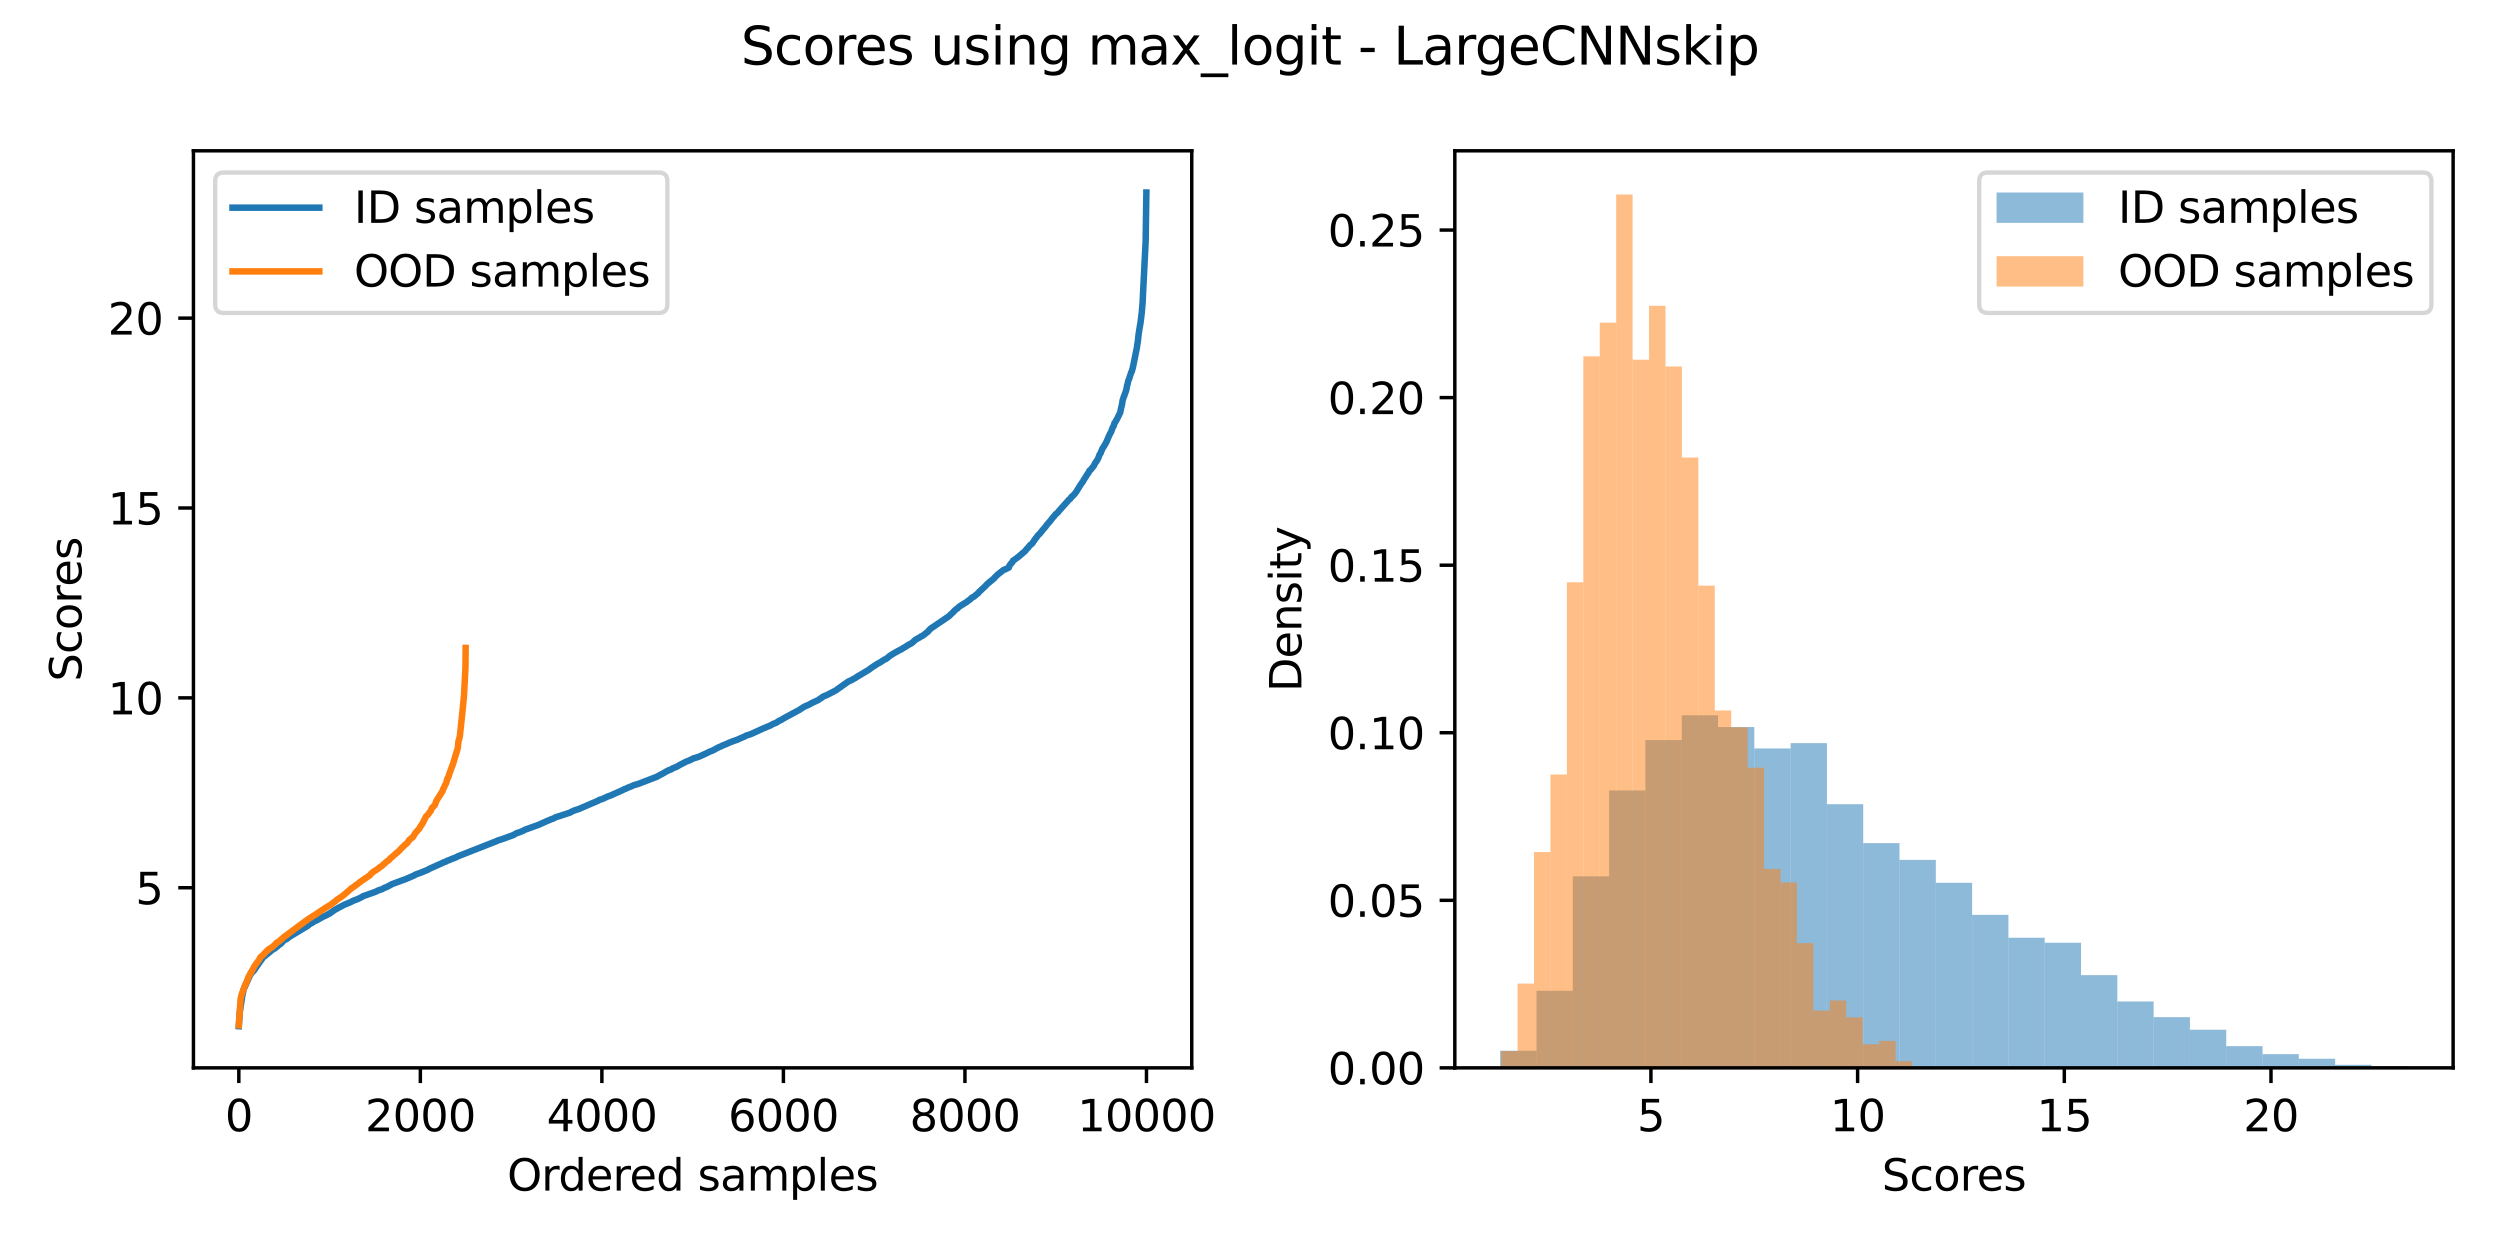 <?xml version="1.0" encoding="utf-8" standalone="no"?>
<!DOCTYPE svg PUBLIC "-//W3C//DTD SVG 1.1//EN"
  "http://www.w3.org/Graphics/SVG/1.1/DTD/svg11.dtd">
<svg xmlns:xlink="http://www.w3.org/1999/xlink" width="576pt" height="288pt" viewBox="0 0 576 288" xmlns="http://www.w3.org/2000/svg" version="1.1">
 <defs>
  <style type="text/css">*{stroke-linejoin: round; stroke-linecap: butt}</style>
 </defs>
 <g id="figure_1">
  <g id="patch_1">
   <path d="M 0 288 
L 576 288 
L 576 0 
L 0 0 
z
" style="fill: #ffffff"/>
  </g>
  <g id="axes_1">
   <g id="patch_2">
    <path d="M 44.57 246.04 
L 274.58 246.04 
L 274.58 34.751 
L 44.57 34.751 
z
" style="fill: #ffffff"/>
   </g>
   <g id="matplotlib.axis_1">
    <g id="xtick_1">
     <g id="line2d_1">
      <defs>
       <path id="m7a928e38dd" d="M 0 0 
L 0 3.5 
" style="stroke: #000000; stroke-width: 0.8"/>
      </defs>
      <g>
       <use xlink:href="#m7a928e38dd" x="55.025" y="246.04" style="stroke: #000000; stroke-width: 0.8"/>
      </g>
     </g>
     <g id="text_1">
      <!-- 0 -->
      <g transform="translate(51.844 260.638) scale(0.1 -0.1)">
       <defs>
        <path id="DejaVuSans-30" d="M 2034 4250 
Q 1547 4250 1301 3770 
Q 1056 3291 1056 2328 
Q 1056 1369 1301 889 
Q 1547 409 2034 409 
Q 2525 409 2770 889 
Q 3016 1369 3016 2328 
Q 3016 3291 2770 3770 
Q 2525 4250 2034 4250 
z
M 2034 4750 
Q 2819 4750 3233 4129 
Q 3647 3509 3647 2328 
Q 3647 1150 3233 529 
Q 2819 -91 2034 -91 
Q 1250 -91 836 529 
Q 422 1150 422 2328 
Q 422 3509 836 4129 
Q 1250 4750 2034 4750 
z
" transform="scale(0.016)"/>
       </defs>
       <use xlink:href="#DejaVuSans-30"/>
      </g>
     </g>
    </g>
    <g id="xtick_2">
     <g id="line2d_2">
      <g>
       <use xlink:href="#m7a928e38dd" x="96.849" y="246.04" style="stroke: #000000; stroke-width: 0.8"/>
      </g>
     </g>
     <g id="text_2">
      <!-- 2000 -->
      <g transform="translate(84.124 260.638) scale(0.1 -0.1)">
       <defs>
        <path id="DejaVuSans-32" d="M 1228 531 
L 3431 531 
L 3431 0 
L 469 0 
L 469 531 
Q 828 903 1448 1529 
Q 2069 2156 2228 2338 
Q 2531 2678 2651 2914 
Q 2772 3150 2772 3378 
Q 2772 3750 2511 3984 
Q 2250 4219 1831 4219 
Q 1534 4219 1204 4116 
Q 875 4013 500 3803 
L 500 4441 
Q 881 4594 1212 4672 
Q 1544 4750 1819 4750 
Q 2544 4750 2975 4387 
Q 3406 4025 3406 3419 
Q 3406 3131 3298 2873 
Q 3191 2616 2906 2266 
Q 2828 2175 2409 1742 
Q 1991 1309 1228 531 
z
" transform="scale(0.016)"/>
       </defs>
       <use xlink:href="#DejaVuSans-32"/>
       <use xlink:href="#DejaVuSans-30" transform="translate(63.623 0)"/>
       <use xlink:href="#DejaVuSans-30" transform="translate(127.246 0)"/>
       <use xlink:href="#DejaVuSans-30" transform="translate(190.869 0)"/>
      </g>
     </g>
    </g>
    <g id="xtick_3">
     <g id="line2d_3">
      <g>
       <use xlink:href="#m7a928e38dd" x="138.673" y="246.04" style="stroke: #000000; stroke-width: 0.8"/>
      </g>
     </g>
     <g id="text_3">
      <!-- 4000 -->
      <g transform="translate(125.948 260.638) scale(0.1 -0.1)">
       <defs>
        <path id="DejaVuSans-34" d="M 2419 4116 
L 825 1625 
L 2419 1625 
L 2419 4116 
z
M 2253 4666 
L 3047 4666 
L 3047 1625 
L 3713 1625 
L 3713 1100 
L 3047 1100 
L 3047 0 
L 2419 0 
L 2419 1100 
L 313 1100 
L 313 1709 
L 2253 4666 
z
" transform="scale(0.016)"/>
       </defs>
       <use xlink:href="#DejaVuSans-34"/>
       <use xlink:href="#DejaVuSans-30" transform="translate(63.623 0)"/>
       <use xlink:href="#DejaVuSans-30" transform="translate(127.246 0)"/>
       <use xlink:href="#DejaVuSans-30" transform="translate(190.869 0)"/>
      </g>
     </g>
    </g>
    <g id="xtick_4">
     <g id="line2d_4">
      <g>
       <use xlink:href="#m7a928e38dd" x="180.497" y="246.04" style="stroke: #000000; stroke-width: 0.8"/>
      </g>
     </g>
     <g id="text_4">
      <!-- 6000 -->
      <g transform="translate(167.772 260.638) scale(0.1 -0.1)">
       <defs>
        <path id="DejaVuSans-36" d="M 2113 2584 
Q 1688 2584 1439 2293 
Q 1191 2003 1191 1497 
Q 1191 994 1439 701 
Q 1688 409 2113 409 
Q 2538 409 2786 701 
Q 3034 994 3034 1497 
Q 3034 2003 2786 2293 
Q 2538 2584 2113 2584 
z
M 3366 4563 
L 3366 3988 
Q 3128 4100 2886 4159 
Q 2644 4219 2406 4219 
Q 1781 4219 1451 3797 
Q 1122 3375 1075 2522 
Q 1259 2794 1537 2939 
Q 1816 3084 2150 3084 
Q 2853 3084 3261 2657 
Q 3669 2231 3669 1497 
Q 3669 778 3244 343 
Q 2819 -91 2113 -91 
Q 1303 -91 875 529 
Q 447 1150 447 2328 
Q 447 3434 972 4092 
Q 1497 4750 2381 4750 
Q 2619 4750 2861 4703 
Q 3103 4656 3366 4563 
z
" transform="scale(0.016)"/>
       </defs>
       <use xlink:href="#DejaVuSans-36"/>
       <use xlink:href="#DejaVuSans-30" transform="translate(63.623 0)"/>
       <use xlink:href="#DejaVuSans-30" transform="translate(127.246 0)"/>
       <use xlink:href="#DejaVuSans-30" transform="translate(190.869 0)"/>
      </g>
     </g>
    </g>
    <g id="xtick_5">
     <g id="line2d_5">
      <g>
       <use xlink:href="#m7a928e38dd" x="222.322" y="246.04" style="stroke: #000000; stroke-width: 0.8"/>
      </g>
     </g>
     <g id="text_5">
      <!-- 8000 -->
      <g transform="translate(209.597 260.638) scale(0.1 -0.1)">
       <defs>
        <path id="DejaVuSans-38" d="M 2034 2216 
Q 1584 2216 1326 1975 
Q 1069 1734 1069 1313 
Q 1069 891 1326 650 
Q 1584 409 2034 409 
Q 2484 409 2743 651 
Q 3003 894 3003 1313 
Q 3003 1734 2745 1975 
Q 2488 2216 2034 2216 
z
M 1403 2484 
Q 997 2584 770 2862 
Q 544 3141 544 3541 
Q 544 4100 942 4425 
Q 1341 4750 2034 4750 
Q 2731 4750 3128 4425 
Q 3525 4100 3525 3541 
Q 3525 3141 3298 2862 
Q 3072 2584 2669 2484 
Q 3125 2378 3379 2068 
Q 3634 1759 3634 1313 
Q 3634 634 3220 271 
Q 2806 -91 2034 -91 
Q 1263 -91 848 271 
Q 434 634 434 1313 
Q 434 1759 690 2068 
Q 947 2378 1403 2484 
z
M 1172 3481 
Q 1172 3119 1398 2916 
Q 1625 2713 2034 2713 
Q 2441 2713 2670 2916 
Q 2900 3119 2900 3481 
Q 2900 3844 2670 4047 
Q 2441 4250 2034 4250 
Q 1625 4250 1398 4047 
Q 1172 3844 1172 3481 
z
" transform="scale(0.016)"/>
       </defs>
       <use xlink:href="#DejaVuSans-38"/>
       <use xlink:href="#DejaVuSans-30" transform="translate(63.623 0)"/>
       <use xlink:href="#DejaVuSans-30" transform="translate(127.246 0)"/>
       <use xlink:href="#DejaVuSans-30" transform="translate(190.869 0)"/>
      </g>
     </g>
    </g>
    <g id="xtick_6">
     <g id="line2d_6">
      <g>
       <use xlink:href="#m7a928e38dd" x="264.146" y="246.04" style="stroke: #000000; stroke-width: 0.8"/>
      </g>
     </g>
     <g id="text_6">
      <!-- 10000 -->
      <g transform="translate(248.24 260.638) scale(0.1 -0.1)">
       <defs>
        <path id="DejaVuSans-31" d="M 794 531 
L 1825 531 
L 1825 4091 
L 703 3866 
L 703 4441 
L 1819 4666 
L 2450 4666 
L 2450 531 
L 3481 531 
L 3481 0 
L 794 0 
L 794 531 
z
" transform="scale(0.016)"/>
       </defs>
       <use xlink:href="#DejaVuSans-31"/>
       <use xlink:href="#DejaVuSans-30" transform="translate(63.623 0)"/>
       <use xlink:href="#DejaVuSans-30" transform="translate(127.246 0)"/>
       <use xlink:href="#DejaVuSans-30" transform="translate(190.869 0)"/>
       <use xlink:href="#DejaVuSans-30" transform="translate(254.492 0)"/>
      </g>
     </g>
    </g>
    <g id="text_7">
     <!-- Ordered samples -->
     <g transform="translate(116.854 274.317) scale(0.1 -0.1)">
      <defs>
       <path id="DejaVuSans-4f" d="M 2522 4238 
Q 1834 4238 1429 3725 
Q 1025 3213 1025 2328 
Q 1025 1447 1429 934 
Q 1834 422 2522 422 
Q 3209 422 3611 934 
Q 4013 1447 4013 2328 
Q 4013 3213 3611 3725 
Q 3209 4238 2522 4238 
z
M 2522 4750 
Q 3503 4750 4090 4092 
Q 4678 3434 4678 2328 
Q 4678 1225 4090 567 
Q 3503 -91 2522 -91 
Q 1538 -91 948 565 
Q 359 1222 359 2328 
Q 359 3434 948 4092 
Q 1538 4750 2522 4750 
z
" transform="scale(0.016)"/>
       <path id="DejaVuSans-72" d="M 2631 2963 
Q 2534 3019 2420 3045 
Q 2306 3072 2169 3072 
Q 1681 3072 1420 2755 
Q 1159 2438 1159 1844 
L 1159 0 
L 581 0 
L 581 3500 
L 1159 3500 
L 1159 2956 
Q 1341 3275 1631 3429 
Q 1922 3584 2338 3584 
Q 2397 3584 2469 3576 
Q 2541 3569 2628 3553 
L 2631 2963 
z
" transform="scale(0.016)"/>
       <path id="DejaVuSans-64" d="M 2906 2969 
L 2906 4863 
L 3481 4863 
L 3481 0 
L 2906 0 
L 2906 525 
Q 2725 213 2448 61 
Q 2172 -91 1784 -91 
Q 1150 -91 751 415 
Q 353 922 353 1747 
Q 353 2572 751 3078 
Q 1150 3584 1784 3584 
Q 2172 3584 2448 3432 
Q 2725 3281 2906 2969 
z
M 947 1747 
Q 947 1113 1208 752 
Q 1469 391 1925 391 
Q 2381 391 2643 752 
Q 2906 1113 2906 1747 
Q 2906 2381 2643 2742 
Q 2381 3103 1925 3103 
Q 1469 3103 1208 2742 
Q 947 2381 947 1747 
z
" transform="scale(0.016)"/>
       <path id="DejaVuSans-65" d="M 3597 1894 
L 3597 1613 
L 953 1613 
Q 991 1019 1311 708 
Q 1631 397 2203 397 
Q 2534 397 2845 478 
Q 3156 559 3463 722 
L 3463 178 
Q 3153 47 2828 -22 
Q 2503 -91 2169 -91 
Q 1331 -91 842 396 
Q 353 884 353 1716 
Q 353 2575 817 3079 
Q 1281 3584 2069 3584 
Q 2775 3584 3186 3129 
Q 3597 2675 3597 1894 
z
M 3022 2063 
Q 3016 2534 2758 2815 
Q 2500 3097 2075 3097 
Q 1594 3097 1305 2825 
Q 1016 2553 972 2059 
L 3022 2063 
z
" transform="scale(0.016)"/>
       <path id="DejaVuSans-20" transform="scale(0.016)"/>
       <path id="DejaVuSans-73" d="M 2834 3397 
L 2834 2853 
Q 2591 2978 2328 3040 
Q 2066 3103 1784 3103 
Q 1356 3103 1142 2972 
Q 928 2841 928 2578 
Q 928 2378 1081 2264 
Q 1234 2150 1697 2047 
L 1894 2003 
Q 2506 1872 2764 1633 
Q 3022 1394 3022 966 
Q 3022 478 2636 193 
Q 2250 -91 1575 -91 
Q 1294 -91 989 -36 
Q 684 19 347 128 
L 347 722 
Q 666 556 975 473 
Q 1284 391 1588 391 
Q 1994 391 2212 530 
Q 2431 669 2431 922 
Q 2431 1156 2273 1281 
Q 2116 1406 1581 1522 
L 1381 1569 
Q 847 1681 609 1914 
Q 372 2147 372 2553 
Q 372 3047 722 3315 
Q 1072 3584 1716 3584 
Q 2034 3584 2315 3537 
Q 2597 3491 2834 3397 
z
" transform="scale(0.016)"/>
       <path id="DejaVuSans-61" d="M 2194 1759 
Q 1497 1759 1228 1600 
Q 959 1441 959 1056 
Q 959 750 1161 570 
Q 1363 391 1709 391 
Q 2188 391 2477 730 
Q 2766 1069 2766 1631 
L 2766 1759 
L 2194 1759 
z
M 3341 1997 
L 3341 0 
L 2766 0 
L 2766 531 
Q 2569 213 2275 61 
Q 1981 -91 1556 -91 
Q 1019 -91 701 211 
Q 384 513 384 1019 
Q 384 1609 779 1909 
Q 1175 2209 1959 2209 
L 2766 2209 
L 2766 2266 
Q 2766 2663 2505 2880 
Q 2244 3097 1772 3097 
Q 1472 3097 1187 3025 
Q 903 2953 641 2809 
L 641 3341 
Q 956 3463 1253 3523 
Q 1550 3584 1831 3584 
Q 2591 3584 2966 3190 
Q 3341 2797 3341 1997 
z
" transform="scale(0.016)"/>
       <path id="DejaVuSans-6d" d="M 3328 2828 
Q 3544 3216 3844 3400 
Q 4144 3584 4550 3584 
Q 5097 3584 5394 3201 
Q 5691 2819 5691 2113 
L 5691 0 
L 5113 0 
L 5113 2094 
Q 5113 2597 4934 2840 
Q 4756 3084 4391 3084 
Q 3944 3084 3684 2787 
Q 3425 2491 3425 1978 
L 3425 0 
L 2847 0 
L 2847 2094 
Q 2847 2600 2669 2842 
Q 2491 3084 2119 3084 
Q 1678 3084 1418 2786 
Q 1159 2488 1159 1978 
L 1159 0 
L 581 0 
L 581 3500 
L 1159 3500 
L 1159 2956 
Q 1356 3278 1631 3431 
Q 1906 3584 2284 3584 
Q 2666 3584 2933 3390 
Q 3200 3197 3328 2828 
z
" transform="scale(0.016)"/>
       <path id="DejaVuSans-70" d="M 1159 525 
L 1159 -1331 
L 581 -1331 
L 581 3500 
L 1159 3500 
L 1159 2969 
Q 1341 3281 1617 3432 
Q 1894 3584 2278 3584 
Q 2916 3584 3314 3078 
Q 3713 2572 3713 1747 
Q 3713 922 3314 415 
Q 2916 -91 2278 -91 
Q 1894 -91 1617 61 
Q 1341 213 1159 525 
z
M 3116 1747 
Q 3116 2381 2855 2742 
Q 2594 3103 2138 3103 
Q 1681 3103 1420 2742 
Q 1159 2381 1159 1747 
Q 1159 1113 1420 752 
Q 1681 391 2138 391 
Q 2594 391 2855 752 
Q 3116 1113 3116 1747 
z
" transform="scale(0.016)"/>
       <path id="DejaVuSans-6c" d="M 603 4863 
L 1178 4863 
L 1178 0 
L 603 0 
L 603 4863 
z
" transform="scale(0.016)"/>
      </defs>
      <use xlink:href="#DejaVuSans-4f"/>
      <use xlink:href="#DejaVuSans-72" transform="translate(78.711 0)"/>
      <use xlink:href="#DejaVuSans-64" transform="translate(118.074 0)"/>
      <use xlink:href="#DejaVuSans-65" transform="translate(181.551 0)"/>
      <use xlink:href="#DejaVuSans-72" transform="translate(243.074 0)"/>
      <use xlink:href="#DejaVuSans-65" transform="translate(281.938 0)"/>
      <use xlink:href="#DejaVuSans-64" transform="translate(343.461 0)"/>
      <use xlink:href="#DejaVuSans-20" transform="translate(406.938 0)"/>
      <use xlink:href="#DejaVuSans-73" transform="translate(438.725 0)"/>
      <use xlink:href="#DejaVuSans-61" transform="translate(490.824 0)"/>
      <use xlink:href="#DejaVuSans-6d" transform="translate(552.104 0)"/>
      <use xlink:href="#DejaVuSans-70" transform="translate(649.516 0)"/>
      <use xlink:href="#DejaVuSans-6c" transform="translate(712.992 0)"/>
      <use xlink:href="#DejaVuSans-65" transform="translate(740.775 0)"/>
      <use xlink:href="#DejaVuSans-73" transform="translate(802.299 0)"/>
     </g>
    </g>
   </g>
   <g id="matplotlib.axis_2">
    <g id="ytick_1">
     <g id="line2d_7">
      <defs>
       <path id="m04bff77426" d="M 0 0 
L -3.5 0 
" style="stroke: #000000; stroke-width: 0.8"/>
      </defs>
      <g>
       <use xlink:href="#m04bff77426" x="44.57" y="204.536" style="stroke: #000000; stroke-width: 0.8"/>
      </g>
     </g>
     <g id="text_8">
      <!-- 5 -->
      <g transform="translate(31.207 208.335) scale(0.1 -0.1)">
       <defs>
        <path id="DejaVuSans-35" d="M 691 4666 
L 3169 4666 
L 3169 4134 
L 1269 4134 
L 1269 2991 
Q 1406 3038 1543 3061 
Q 1681 3084 1819 3084 
Q 2600 3084 3056 2656 
Q 3513 2228 3513 1497 
Q 3513 744 3044 326 
Q 2575 -91 1722 -91 
Q 1428 -91 1123 -41 
Q 819 9 494 109 
L 494 744 
Q 775 591 1075 516 
Q 1375 441 1709 441 
Q 2250 441 2565 725 
Q 2881 1009 2881 1497 
Q 2881 1984 2565 2268 
Q 2250 2553 1709 2553 
Q 1456 2553 1204 2497 
Q 953 2441 691 2322 
L 691 4666 
z
" transform="scale(0.016)"/>
       </defs>
       <use xlink:href="#DejaVuSans-35"/>
      </g>
     </g>
    </g>
    <g id="ytick_2">
     <g id="line2d_8">
      <g>
       <use xlink:href="#m04bff77426" x="44.57" y="160.79" style="stroke: #000000; stroke-width: 0.8"/>
      </g>
     </g>
     <g id="text_9">
      <!-- 10 -->
      <g transform="translate(24.845 164.59) scale(0.1 -0.1)">
       <use xlink:href="#DejaVuSans-31"/>
       <use xlink:href="#DejaVuSans-30" transform="translate(63.623 0)"/>
      </g>
     </g>
    </g>
    <g id="ytick_3">
     <g id="line2d_9">
      <g>
       <use xlink:href="#m04bff77426" x="44.57" y="117.045" style="stroke: #000000; stroke-width: 0.8"/>
      </g>
     </g>
     <g id="text_10">
      <!-- 15 -->
      <g transform="translate(24.845 120.844) scale(0.1 -0.1)">
       <use xlink:href="#DejaVuSans-31"/>
       <use xlink:href="#DejaVuSans-35" transform="translate(63.623 0)"/>
      </g>
     </g>
    </g>
    <g id="ytick_4">
     <g id="line2d_10">
      <g>
       <use xlink:href="#m04bff77426" x="44.57" y="73.3" style="stroke: #000000; stroke-width: 0.8"/>
      </g>
     </g>
     <g id="text_11">
      <!-- 20 -->
      <g transform="translate(24.845 77.099) scale(0.1 -0.1)">
       <use xlink:href="#DejaVuSans-32"/>
       <use xlink:href="#DejaVuSans-30" transform="translate(63.623 0)"/>
      </g>
     </g>
    </g>
    <g id="text_12">
     <!-- Scores -->
     <g transform="translate(18.765 157.003) rotate(-90) scale(0.1 -0.1)">
      <defs>
       <path id="DejaVuSans-53" d="M 3425 4513 
L 3425 3897 
Q 3066 4069 2747 4153 
Q 2428 4238 2131 4238 
Q 1616 4238 1336 4038 
Q 1056 3838 1056 3469 
Q 1056 3159 1242 3001 
Q 1428 2844 1947 2747 
L 2328 2669 
Q 3034 2534 3370 2195 
Q 3706 1856 3706 1288 
Q 3706 609 3251 259 
Q 2797 -91 1919 -91 
Q 1588 -91 1214 -16 
Q 841 59 441 206 
L 441 856 
Q 825 641 1194 531 
Q 1563 422 1919 422 
Q 2459 422 2753 634 
Q 3047 847 3047 1241 
Q 3047 1584 2836 1778 
Q 2625 1972 2144 2069 
L 1759 2144 
Q 1053 2284 737 2584 
Q 422 2884 422 3419 
Q 422 4038 858 4394 
Q 1294 4750 2059 4750 
Q 2388 4750 2728 4690 
Q 3069 4631 3425 4513 
z
" transform="scale(0.016)"/>
       <path id="DejaVuSans-63" d="M 3122 3366 
L 3122 2828 
Q 2878 2963 2633 3030 
Q 2388 3097 2138 3097 
Q 1578 3097 1268 2742 
Q 959 2388 959 1747 
Q 959 1106 1268 751 
Q 1578 397 2138 397 
Q 2388 397 2633 464 
Q 2878 531 3122 666 
L 3122 134 
Q 2881 22 2623 -34 
Q 2366 -91 2075 -91 
Q 1284 -91 818 406 
Q 353 903 353 1747 
Q 353 2603 823 3093 
Q 1294 3584 2113 3584 
Q 2378 3584 2631 3529 
Q 2884 3475 3122 3366 
z
" transform="scale(0.016)"/>
       <path id="DejaVuSans-6f" d="M 1959 3097 
Q 1497 3097 1228 2736 
Q 959 2375 959 1747 
Q 959 1119 1226 758 
Q 1494 397 1959 397 
Q 2419 397 2687 759 
Q 2956 1122 2956 1747 
Q 2956 2369 2687 2733 
Q 2419 3097 1959 3097 
z
M 1959 3584 
Q 2709 3584 3137 3096 
Q 3566 2609 3566 1747 
Q 3566 888 3137 398 
Q 2709 -91 1959 -91 
Q 1206 -91 779 398 
Q 353 888 353 1747 
Q 353 2609 779 3096 
Q 1206 3584 1959 3584 
z
" transform="scale(0.016)"/>
      </defs>
      <use xlink:href="#DejaVuSans-53"/>
      <use xlink:href="#DejaVuSans-63" transform="translate(63.477 0)"/>
      <use xlink:href="#DejaVuSans-6f" transform="translate(118.457 0)"/>
      <use xlink:href="#DejaVuSans-72" transform="translate(179.639 0)"/>
      <use xlink:href="#DejaVuSans-65" transform="translate(218.502 0)"/>
      <use xlink:href="#DejaVuSans-73" transform="translate(280.025 0)"/>
     </g>
    </g>
   </g>
   <g id="line2d_11">
    <path d="M 55.025 236.436 
L 55.213 233.417 
L 55.882 229.044 
L 55.924 229.006 
L 56.133 227.953 
L 57.639 224.627 
L 57.723 224.547 
L 57.932 224.167 
L 58.329 223.806 
L 58.538 223.554 
L 58.58 223.526 
L 58.747 223.234 
L 60.629 220.554 
L 61.069 220.231 
L 62.846 218.762 
L 63.181 218.611 
L 63.975 217.996 
L 64.122 217.84 
L 64.394 217.646 
L 64.561 217.539 
L 64.728 217.396 
L 65.209 216.89 
L 65.397 216.662 
L 65.774 216.482 
L 66.129 216.296 
L 66.359 216.117 
L 66.568 215.932 
L 66.757 215.803 
L 70.835 213.348 
L 71.085 213.167 
L 71.295 212.937 
L 71.922 212.616 
L 72.194 212.432 
L 72.298 212.305 
L 72.612 212.195 
L 72.884 212.089 
L 74.599 211.128 
L 74.954 210.994 
L 75.331 210.807 
L 75.686 210.596 
L 75.895 210.513 
L 77.066 209.679 
L 77.255 209.55 
L 77.505 209.452 
L 77.652 209.34 
L 78.049 209.122 
L 79.346 208.443 
L 80.58 207.937 
L 80.747 207.871 
L 81.081 207.687 
L 81.291 207.588 
L 81.604 207.438 
L 81.834 207.371 
L 82.399 207.15 
L 82.587 207.068 
L 82.88 206.921 
L 83.486 206.612 
L 83.612 206.483 
L 84.699 206.128 
L 84.887 206.043 
L 86.1 205.619 
L 86.289 205.553 
L 86.832 205.324 
L 87.146 205.149 
L 87.941 204.901 
L 88.589 204.547 
L 89.07 204.384 
L 89.279 204.265 
L 89.969 203.917 
L 90.283 203.716 
L 92.98 202.721 
L 93.294 202.617 
L 95.385 201.723 
L 95.532 201.591 
L 96.264 201.304 
L 96.515 201.221 
L 96.912 201.084 
L 97.142 200.986 
L 98.668 200.353 
L 98.857 200.206 
L 102.014 198.793 
L 102.244 198.669 
L 102.454 198.605 
L 102.746 198.499 
L 103.039 198.316 
L 103.499 198.166 
L 104.168 197.866 
L 104.566 197.734 
L 104.775 197.647 
L 105.193 197.474 
L 105.507 197.289 
L 105.967 197.112 
L 114.52 193.749 
L 114.645 193.661 
L 115.545 193.386 
L 118.242 192.411 
L 118.64 192.192 
L 118.807 192.084 
L 119.037 191.949 
L 119.434 191.842 
L 119.581 191.797 
L 120.02 191.622 
L 120.668 191.356 
L 120.835 191.214 
L 124.286 189.969 
L 124.453 189.861 
L 124.871 189.694 
L 125.039 189.61 
L 125.875 189.234 
L 126.712 188.884 
L 126.921 188.795 
L 127.506 188.579 
L 127.799 188.425 
L 128.029 188.315 
L 128.238 188.216 
L 128.761 188.073 
L 128.949 188.018 
L 129.242 187.909 
L 129.514 187.82 
L 131.396 187.206 
L 131.542 187.09 
L 132.232 186.768 
L 132.651 186.615 
L 133.048 186.503 
L 133.529 186.326 
L 134.135 186.062 
L 136.017 185.25 
L 137.816 184.481 
L 138.088 184.287 
L 138.694 184.128 
L 140.033 183.512 
L 140.806 183.233 
L 141.329 182.985 
L 143.295 182.119 
L 143.65 181.94 
L 143.818 181.827 
L 144.236 181.696 
L 144.717 181.454 
L 145.135 181.307 
L 145.323 181.237 
L 145.867 180.978 
L 146.181 180.859 
L 147.017 180.628 
L 151.451 178.922 
L 151.681 178.757 
L 151.952 178.635 
L 152.266 178.442 
L 152.559 178.308 
L 153.563 177.722 
L 153.876 177.581 
L 154.127 177.425 
L 154.65 177.273 
L 154.985 177.011 
L 155.445 176.859 
L 155.633 176.759 
L 156.051 176.596 
L 156.49 176.31 
L 158.08 175.485 
L 158.728 175.251 
L 159.272 174.989 
L 159.648 174.794 
L 159.815 174.718 
L 160.066 174.653 
L 160.568 174.498 
L 160.798 174.42 
L 161.237 174.258 
L 162.785 173.544 
L 163.559 173.156 
L 164.061 172.989 
L 164.437 172.79 
L 164.709 172.66 
L 165.085 172.426 
L 165.315 172.32 
L 165.629 172.152 
L 166.026 172.002 
L 166.507 171.753 
L 167.093 171.533 
L 167.825 171.201 
L 168.118 171.074 
L 168.933 170.759 
L 169.937 170.411 
L 170.104 170.327 
L 171.714 169.61 
L 171.924 169.473 
L 172.446 169.32 
L 172.718 169.233 
L 173.074 169.104 
L 175.939 167.793 
L 176.461 167.594 
L 176.65 167.491 
L 177.256 167.264 
L 177.486 167.14 
L 178.155 166.781 
L 178.427 166.683 
L 178.615 166.606 
L 178.866 166.494 
L 179.326 166.206 
L 179.473 166.082 
L 179.996 165.881 
L 180.309 165.653 
L 180.539 165.541 
L 180.769 165.395 
L 183.195 164.089 
L 183.572 163.88 
L 183.843 163.739 
L 184.136 163.584 
L 184.68 163.214 
L 184.91 163.083 
L 185.161 162.907 
L 185.579 162.697 
L 185.788 162.604 
L 186.165 162.448 
L 186.416 162.335 
L 187.064 161.975 
L 187.273 161.864 
L 187.921 161.576 
L 188.444 161.332 
L 188.611 161.239 
L 188.925 160.979 
L 189.281 160.791 
L 189.531 160.555 
L 189.908 160.381 
L 190.201 160.262 
L 190.389 160.205 
L 192.668 159.019 
L 193.045 158.713 
L 193.212 158.607 
L 195.471 157.01 
L 196.328 156.632 
L 196.495 156.499 
L 196.893 156.302 
L 197.039 156.219 
L 197.206 156.111 
L 197.436 155.959 
L 197.645 155.805 
L 197.813 155.728 
L 200.134 154.34 
L 200.74 153.879 
L 201.096 153.643 
L 202.162 152.949 
L 202.33 152.851 
L 202.664 152.691 
L 203.543 152.12 
L 203.814 151.953 
L 204.191 151.797 
L 205.09 151.05 
L 205.299 150.942 
L 205.466 150.812 
L 206.261 150.343 
L 206.554 150.182 
L 207.495 149.67 
L 207.704 149.593 
L 207.85 149.486 
L 208.018 149.363 
L 208.248 149.25 
L 208.436 149.136 
L 209.377 148.529 
L 209.586 148.424 
L 209.963 148.243 
L 210.464 147.837 
L 210.653 147.634 
L 210.945 147.379 
L 211.991 146.806 
L 212.179 146.646 
L 212.556 146.483 
L 213.246 145.97 
L 213.392 145.824 
L 213.769 145.582 
L 213.957 145.282 
L 214.166 145.146 
L 214.27 144.957 
L 214.772 144.577 
L 215.002 144.443 
L 218.683 141.937 
L 218.871 141.727 
L 219.666 140.997 
L 219.812 140.803 
L 220.335 140.33 
L 220.628 140.156 
L 220.9 139.857 
L 221.339 139.549 
L 221.778 139.288 
L 222.133 139.055 
L 222.405 138.902 
L 222.573 138.792 
L 223.033 138.453 
L 223.43 138.16 
L 223.702 137.935 
L 223.869 137.744 
L 223.995 137.66 
L 224.455 137.438 
L 224.664 137.226 
L 225.375 136.655 
L 225.688 136.259 
L 225.835 136.146 
L 227.173 134.895 
L 227.403 134.601 
L 227.78 134.299 
L 227.968 134.136 
L 229.034 133.26 
L 229.181 133.06 
L 229.724 132.52 
L 229.871 132.369 
L 231.251 131.297 
L 231.774 131.101 
L 232.443 130.763 
L 232.61 130.269 
L 232.757 130.093 
L 232.903 129.864 
L 233.217 129.573 
L 233.384 129.21 
L 233.551 129.089 
L 234.576 128.341 
L 234.743 128.209 
L 236.249 126.904 
L 236.521 126.515 
L 236.646 126.397 
L 236.856 126.22 
L 236.897 126.159 
L 237.086 125.88 
L 237.127 125.849 
L 237.253 125.669 
L 237.546 125.457 
L 237.692 125.31 
L 237.943 125.061 
L 238.089 124.803 
L 238.424 124.315 
L 238.612 124.037 
L 238.738 123.923 
L 239.177 123.309 
L 239.449 123.069 
L 239.93 122.515 
L 239.992 122.435 
L 240.16 122.201 
L 240.243 122.094 
L 240.954 121.279 
L 241.101 121.03 
L 241.54 120.521 
L 241.979 120.023 
L 242.293 119.619 
L 242.565 119.256 
L 243.004 118.787 
L 243.129 118.564 
L 243.338 118.387 
L 243.736 118.059 
L 243.903 117.811 
L 245.68 115.817 
L 246.224 115.201 
L 246.308 115.102 
L 246.454 115.015 
L 246.663 114.84 
L 246.831 114.513 
L 247.04 114.372 
L 247.312 114.077 
L 247.479 113.954 
L 247.772 113.567 
L 247.897 113.426 
L 248.922 111.748 
L 249.528 110.908 
L 249.737 110.499 
L 249.884 110.283 
L 250.03 110.058 
L 250.657 109.059 
L 250.762 108.99 
L 251.013 108.436 
L 251.138 108.352 
L 251.285 108.222 
L 251.87 107.512 
L 252.038 107.285 
L 252.079 107.187 
L 252.289 106.742 
L 252.477 106.477 
L 252.665 106.247 
L 253.041 105.558 
L 253.355 104.71 
L 253.46 104.593 
L 253.627 104.309 
L 253.752 103.932 
L 254.045 103.277 
L 254.317 102.884 
L 254.568 102.474 
L 254.756 102.104 
L 254.861 101.965 
L 255.405 100.689 
L 255.572 100.299 
L 255.906 99.653 
L 255.969 99.593 
L 256.366 98.492 
L 256.45 98.396 
L 256.576 98.107 
L 256.617 98.068 
L 256.785 97.444 
L 256.931 97.313 
L 257.203 96.809 
L 257.328 96.619 
L 258.06 95.105 
L 258.102 94.983 
L 258.416 93.52 
L 258.458 93.454 
L 258.667 92.191 
L 258.73 92.023 
L 258.98 91.238 
L 259.043 91.184 
L 259.211 90.61 
L 259.273 90.524 
L 259.503 89.804 
L 259.691 88.769 
L 259.733 88.73 
L 259.963 87.678 
L 260.11 87.417 
L 260.653 85.724 
L 260.737 85.665 
L 261.009 84.698 
L 261.95 80.033 
L 262.075 79.139 
L 262.159 78.664 
L 262.326 77.07 
L 262.473 76.123 
L 262.807 74.146 
L 263.037 72.176 
L 263.058 72.137 
L 263.267 69.545 
L 263.372 67.245 
L 263.958 55.575 
L 264.125 44.355 
L 264.125 44.355 
" clip-path="url(#p78a54a5c85)" style="fill: none; stroke: #1f77b4; stroke-width: 1.5; stroke-linecap: square"/>
   </g>
   <g id="line2d_12">
    <path d="M 55.025 236.234 
L 55.443 230.062 
L 55.506 229.884 
L 55.631 229.289 
L 55.882 228.526 
L 56.029 228.299 
L 56.426 227.044 
L 56.51 226.883 
L 56.698 226.497 
L 56.865 226.198 
L 57.2 225.222 
L 57.472 224.723 
L 57.764 224.094 
L 57.911 223.943 
L 58.622 222.616 
L 58.726 222.481 
L 59.166 221.841 
L 59.291 221.729 
L 59.437 221.475 
L 59.667 221.188 
L 59.709 221.132 
L 59.96 220.6 
L 60.88 219.75 
L 61.006 219.571 
L 61.278 219.325 
L 61.508 219.051 
L 61.717 218.952 
L 61.926 218.7 
L 62.47 218.364 
L 62.804 218.141 
L 62.951 218.02 
L 63.327 217.655 
L 63.453 217.536 
L 63.766 217.173 
L 64.038 217.061 
L 64.268 216.878 
L 64.54 216.691 
L 64.686 216.486 
L 64.979 216.334 
L 65.293 215.979 
L 69.413 212.933 
L 70.709 211.989 
L 70.835 211.918 
L 71.023 211.732 
L 71.587 211.427 
L 71.734 211.314 
L 71.859 211.222 
L 72.047 211.095 
L 72.717 210.717 
L 72.905 210.561 
L 73.762 209.982 
L 75.163 209.069 
L 75.393 208.945 
L 75.54 208.823 
L 76.272 208.41 
L 76.481 208.223 
L 76.732 208.031 
L 76.92 207.893 
L 77.045 207.811 
L 77.213 207.651 
L 77.422 207.537 
L 77.589 207.334 
L 77.819 207.175 
L 78.467 206.762 
L 78.635 206.622 
L 79.011 206.371 
L 80.642 204.971 
L 80.851 204.758 
L 81.061 204.613 
L 81.207 204.511 
L 81.437 204.38 
L 81.646 204.2 
L 82.336 203.689 
L 82.503 203.579 
L 82.671 203.441 
L 82.838 203.29 
L 85.243 201.644 
L 85.389 201.405 
L 85.598 201.209 
L 86.1 200.802 
L 86.414 200.602 
L 86.665 200.465 
L 86.874 200.303 
L 87.104 200.178 
L 87.522 199.772 
L 87.815 199.651 
L 89.112 198.49 
L 89.676 198.121 
L 89.885 197.785 
L 90.095 197.639 
L 90.241 197.522 
L 90.596 197.2 
L 90.764 197.073 
L 91.349 196.531 
L 91.558 196.431 
L 91.747 196.171 
L 91.956 196.038 
L 92.395 195.527 
L 92.604 195.342 
L 93.273 194.666 
L 93.524 194.491 
L 93.859 194.187 
L 94.193 193.696 
L 94.34 193.477 
L 94.883 193.057 
L 95.093 192.902 
L 95.155 192.807 
L 95.699 191.928 
L 95.929 191.659 
L 96.201 191.357 
L 96.598 190.919 
L 96.87 190.389 
L 97.079 190.161 
L 97.267 189.822 
L 97.456 189.544 
L 97.916 188.588 
L 97.999 188.433 
L 98.146 188.141 
L 98.334 187.927 
L 98.501 187.812 
L 98.689 187.57 
L 99.275 186.777 
L 99.421 186.317 
L 99.735 185.94 
L 99.902 185.775 
L 100.237 185.415 
L 100.488 184.603 
L 100.655 184.346 
L 100.948 183.866 
L 101.136 183.55 
L 101.262 183.421 
L 101.638 182.743 
L 101.931 182.363 
L 102.098 181.793 
L 102.265 181.546 
L 102.474 181.032 
L 102.788 180.434 
L 103.06 179.443 
L 103.227 179.142 
L 103.311 179.008 
L 103.499 178.383 
L 104.252 176.298 
L 104.336 176.144 
L 105.151 173.422 
L 105.172 173.421 
L 105.319 172.895 
L 105.465 172.332 
L 105.486 172.254 
L 105.632 170.731 
L 105.653 170.716 
L 105.8 170.259 
L 105.946 169.641 
L 106.113 168.063 
L 106.511 164.307 
L 106.887 160.585 
L 107.242 153.748 
L 107.284 149.283 
L 107.284 149.283 
" clip-path="url(#p78a54a5c85)" style="fill: none; stroke: #ff7f0e; stroke-width: 1.5; stroke-linecap: square"/>
   </g>
   <g id="patch_3">
    <path d="M 44.57 246.04 
L 44.57 34.751 
" style="fill: none; stroke: #000000; stroke-width: 0.8; stroke-linejoin: miter; stroke-linecap: square"/>
   </g>
   <g id="patch_4">
    <path d="M 274.58 246.04 
L 274.58 34.751 
" style="fill: none; stroke: #000000; stroke-width: 0.8; stroke-linejoin: miter; stroke-linecap: square"/>
   </g>
   <g id="patch_5">
    <path d="M 44.57 246.04 
L 274.58 246.04 
" style="fill: none; stroke: #000000; stroke-width: 0.8; stroke-linejoin: miter; stroke-linecap: square"/>
   </g>
   <g id="patch_6">
    <path d="M 44.57 34.751 
L 274.58 34.751 
" style="fill: none; stroke: #000000; stroke-width: 0.8; stroke-linejoin: miter; stroke-linecap: square"/>
   </g>
   <g id="legend_1">
    <g id="patch_7">
     <path d="M 51.57 72.108 
L 151.759 72.108 
Q 153.759 72.108 153.759 70.108 
L 153.759 41.751 
Q 153.759 39.751 151.759 39.751 
L 51.57 39.751 
Q 49.57 39.751 49.57 41.751 
L 49.57 70.108 
Q 49.57 72.108 51.57 72.108 
z
" style="fill: #ffffff; opacity: 0.8; stroke: #cccccc; stroke-linejoin: miter"/>
    </g>
    <g id="line2d_13">
     <path d="M 53.57 47.85 
L 63.57 47.85 
L 73.57 47.85 
" style="fill: none; stroke: #1f77b4; stroke-width: 1.5; stroke-linecap: square"/>
    </g>
    <g id="text_13">
     <!-- ID samples -->
     <g transform="translate(81.57 51.35) scale(0.1 -0.1)">
      <defs>
       <path id="DejaVuSans-49" d="M 628 4666 
L 1259 4666 
L 1259 0 
L 628 0 
L 628 4666 
z
" transform="scale(0.016)"/>
       <path id="DejaVuSans-44" d="M 1259 4147 
L 1259 519 
L 2022 519 
Q 2988 519 3436 956 
Q 3884 1394 3884 2338 
Q 3884 3275 3436 3711 
Q 2988 4147 2022 4147 
L 1259 4147 
z
M 628 4666 
L 1925 4666 
Q 3281 4666 3915 4102 
Q 4550 3538 4550 2338 
Q 4550 1131 3912 565 
Q 3275 0 1925 0 
L 628 0 
L 628 4666 
z
" transform="scale(0.016)"/>
      </defs>
      <use xlink:href="#DejaVuSans-49"/>
      <use xlink:href="#DejaVuSans-44" transform="translate(29.492 0)"/>
      <use xlink:href="#DejaVuSans-20" transform="translate(106.494 0)"/>
      <use xlink:href="#DejaVuSans-73" transform="translate(138.281 0)"/>
      <use xlink:href="#DejaVuSans-61" transform="translate(190.381 0)"/>
      <use xlink:href="#DejaVuSans-6d" transform="translate(251.66 0)"/>
      <use xlink:href="#DejaVuSans-70" transform="translate(349.072 0)"/>
      <use xlink:href="#DejaVuSans-6c" transform="translate(412.549 0)"/>
      <use xlink:href="#DejaVuSans-65" transform="translate(440.332 0)"/>
      <use xlink:href="#DejaVuSans-73" transform="translate(501.855 0)"/>
     </g>
    </g>
    <g id="line2d_14">
     <path d="M 53.57 62.528 
L 63.57 62.528 
L 73.57 62.528 
" style="fill: none; stroke: #ff7f0e; stroke-width: 1.5; stroke-linecap: square"/>
    </g>
    <g id="text_14">
     <!-- OOD samples -->
     <g transform="translate(81.57 66.028) scale(0.1 -0.1)">
      <use xlink:href="#DejaVuSans-4f"/>
      <use xlink:href="#DejaVuSans-4f" transform="translate(78.711 0)"/>
      <use xlink:href="#DejaVuSans-44" transform="translate(157.422 0)"/>
      <use xlink:href="#DejaVuSans-20" transform="translate(234.424 0)"/>
      <use xlink:href="#DejaVuSans-73" transform="translate(266.211 0)"/>
      <use xlink:href="#DejaVuSans-61" transform="translate(318.311 0)"/>
      <use xlink:href="#DejaVuSans-6d" transform="translate(379.59 0)"/>
      <use xlink:href="#DejaVuSans-70" transform="translate(477.002 0)"/>
      <use xlink:href="#DejaVuSans-6c" transform="translate(540.479 0)"/>
      <use xlink:href="#DejaVuSans-65" transform="translate(568.262 0)"/>
      <use xlink:href="#DejaVuSans-73" transform="translate(629.785 0)"/>
     </g>
    </g>
   </g>
  </g>
  <g id="axes_2">
   <g id="patch_8">
    <path d="M 335.19 246.04 
L 565.2 246.04 
L 565.2 34.751 
L 335.19 34.751 
z
" style="fill: #ffffff"/>
   </g>
   <g id="patch_9">
    <path d="M 345.645 246.04 
L 354.009 246.04 
L 354.009 242.083 
L 345.645 242.083 
z
" clip-path="url(#p8fb49f3412)" style="fill: #1f77b4; opacity: 0.5"/>
   </g>
   <g id="patch_10">
    <path d="M 354.009 246.04 
L 362.373 246.04 
L 362.373 228.279 
L 354.009 228.279 
z
" clip-path="url(#p8fb49f3412)" style="fill: #1f77b4; opacity: 0.5"/>
   </g>
   <g id="patch_11">
    <path d="M 362.373 246.04 
L 370.737 246.04 
L 370.737 201.901 
L 362.373 201.901 
z
" clip-path="url(#p8fb49f3412)" style="fill: #1f77b4; opacity: 0.5"/>
   </g>
   <g id="patch_12">
    <path d="M 370.737 246.04 
L 379.101 246.04 
L 379.101 182.118 
L 370.737 182.118 
z
" clip-path="url(#p8fb49f3412)" style="fill: #1f77b4; opacity: 0.5"/>
   </g>
   <g id="patch_13">
    <path d="M 379.101 246.04 
L 387.465 246.04 
L 387.465 170.511 
L 379.101 170.511 
z
" clip-path="url(#p8fb49f3412)" style="fill: #1f77b4; opacity: 0.5"/>
   </g>
   <g id="patch_14">
    <path d="M 387.465 246.04 
L 395.829 246.04 
L 395.829 164.796 
L 387.465 164.796 
z
" clip-path="url(#p8fb49f3412)" style="fill: #1f77b4; opacity: 0.5"/>
   </g>
   <g id="patch_15">
    <path d="M 395.829 246.04 
L 404.193 246.04 
L 404.193 167.522 
L 395.829 167.522 
z
" clip-path="url(#p8fb49f3412)" style="fill: #1f77b4; opacity: 0.5"/>
   </g>
   <g id="patch_16">
    <path d="M 404.193 246.04 
L 412.557 246.04 
L 412.557 172.446 
L 404.193 172.446 
z
" clip-path="url(#p8fb49f3412)" style="fill: #1f77b4; opacity: 0.5"/>
   </g>
   <g id="patch_17">
    <path d="M 412.557 246.04 
L 420.921 246.04 
L 420.921 171.215 
L 412.557 171.215 
z
" clip-path="url(#p8fb49f3412)" style="fill: #1f77b4; opacity: 0.5"/>
   </g>
   <g id="patch_18">
    <path d="M 420.921 246.04 
L 429.285 246.04 
L 429.285 185.283 
L 420.921 185.283 
z
" clip-path="url(#p8fb49f3412)" style="fill: #1f77b4; opacity: 0.5"/>
   </g>
   <g id="patch_19">
    <path d="M 429.285 246.04 
L 437.649 246.04 
L 437.649 194.251 
L 429.285 194.251 
z
" clip-path="url(#p8fb49f3412)" style="fill: #1f77b4; opacity: 0.5"/>
   </g>
   <g id="patch_20">
    <path d="M 437.649 246.04 
L 446.013 246.04 
L 446.013 198.12 
L 437.649 198.12 
z
" clip-path="url(#p8fb49f3412)" style="fill: #1f77b4; opacity: 0.5"/>
   </g>
   <g id="patch_21">
    <path d="M 446.013 246.04 
L 454.377 246.04 
L 454.377 203.396 
L 446.013 203.396 
z
" clip-path="url(#p8fb49f3412)" style="fill: #1f77b4; opacity: 0.5"/>
   </g>
   <g id="patch_22">
    <path d="M 454.377 246.04 
L 462.741 246.04 
L 462.741 210.782 
L 454.377 210.782 
z
" clip-path="url(#p8fb49f3412)" style="fill: #1f77b4; opacity: 0.5"/>
   </g>
   <g id="patch_23">
    <path d="M 462.741 246.04 
L 471.105 246.04 
L 471.105 216.057 
L 462.741 216.057 
z
" clip-path="url(#p8fb49f3412)" style="fill: #1f77b4; opacity: 0.5"/>
   </g>
   <g id="patch_24">
    <path d="M 471.105 246.04 
L 479.469 246.04 
L 479.469 217.2 
L 471.105 217.2 
z
" clip-path="url(#p8fb49f3412)" style="fill: #1f77b4; opacity: 0.5"/>
   </g>
   <g id="patch_25">
    <path d="M 479.469 246.04 
L 487.833 246.04 
L 487.833 224.674 
L 479.469 224.674 
z
" clip-path="url(#p8fb49f3412)" style="fill: #1f77b4; opacity: 0.5"/>
   </g>
   <g id="patch_26">
    <path d="M 487.833 246.04 
L 496.197 246.04 
L 496.197 230.741 
L 487.833 230.741 
z
" clip-path="url(#p8fb49f3412)" style="fill: #1f77b4; opacity: 0.5"/>
   </g>
   <g id="patch_27">
    <path d="M 496.197 246.04 
L 504.561 246.04 
L 504.561 234.346 
L 496.197 234.346 
z
" clip-path="url(#p8fb49f3412)" style="fill: #1f77b4; opacity: 0.5"/>
   </g>
   <g id="patch_28">
    <path d="M 504.561 246.04 
L 512.925 246.04 
L 512.925 237.247 
L 504.561 237.247 
z
" clip-path="url(#p8fb49f3412)" style="fill: #1f77b4; opacity: 0.5"/>
   </g>
   <g id="patch_29">
    <path d="M 512.925 246.04 
L 521.289 246.04 
L 521.289 241.028 
L 512.925 241.028 
z
" clip-path="url(#p8fb49f3412)" style="fill: #1f77b4; opacity: 0.5"/>
   </g>
   <g id="patch_30">
    <path d="M 521.289 246.04 
L 529.653 246.04 
L 529.653 242.875 
L 521.289 242.875 
z
" clip-path="url(#p8fb49f3412)" style="fill: #1f77b4; opacity: 0.5"/>
   </g>
   <g id="patch_31">
    <path d="M 529.653 246.04 
L 538.017 246.04 
L 538.017 243.93 
L 529.653 243.93 
z
" clip-path="url(#p8fb49f3412)" style="fill: #1f77b4; opacity: 0.5"/>
   </g>
   <g id="patch_32">
    <path d="M 538.017 246.04 
L 546.381 246.04 
L 546.381 245.337 
L 538.017 245.337 
z
" clip-path="url(#p8fb49f3412)" style="fill: #1f77b4; opacity: 0.5"/>
   </g>
   <g id="patch_33">
    <path d="M 546.381 246.04 
L 554.745 246.04 
L 554.745 245.6 
L 546.381 245.6 
z
" clip-path="url(#p8fb49f3412)" style="fill: #1f77b4; opacity: 0.5"/>
   </g>
   <g id="patch_34">
    <path d="M 345.864 246.04 
L 349.651 246.04 
L 349.651 242.155 
L 345.864 242.155 
z
" clip-path="url(#p8fb49f3412)" style="fill: #ff7f0e; opacity: 0.5"/>
   </g>
   <g id="patch_35">
    <path d="M 349.651 246.04 
L 353.437 246.04 
L 353.437 226.617 
L 349.651 226.617 
z
" clip-path="url(#p8fb49f3412)" style="fill: #ff7f0e; opacity: 0.5"/>
   </g>
   <g id="patch_36">
    <path d="M 353.437 246.04 
L 357.223 246.04 
L 357.223 196.316 
L 353.437 196.316 
z
" clip-path="url(#p8fb49f3412)" style="fill: #ff7f0e; opacity: 0.5"/>
   </g>
   <g id="patch_37">
    <path d="M 357.223 246.04 
L 361.009 246.04 
L 361.009 178.446 
L 357.223 178.446 
z
" clip-path="url(#p8fb49f3412)" style="fill: #ff7f0e; opacity: 0.5"/>
   </g>
   <g id="patch_38">
    <path d="M 361.009 246.04 
L 364.796 246.04 
L 364.796 134.161 
L 361.009 134.161 
z
" clip-path="url(#p8fb49f3412)" style="fill: #ff7f0e; opacity: 0.5"/>
   </g>
   <g id="patch_39">
    <path d="M 364.796 246.04 
L 368.582 246.04 
L 368.582 82.106 
L 364.796 82.106 
z
" clip-path="url(#p8fb49f3412)" style="fill: #ff7f0e; opacity: 0.5"/>
   </g>
   <g id="patch_40">
    <path d="M 368.582 246.04 
L 372.368 246.04 
L 372.368 74.336 
L 368.582 74.336 
z
" clip-path="url(#p8fb49f3412)" style="fill: #ff7f0e; opacity: 0.5"/>
   </g>
   <g id="patch_41">
    <path d="M 372.368 246.04 
L 376.154 246.04 
L 376.154 44.813 
L 372.368 44.813 
z
" clip-path="url(#p8fb49f3412)" style="fill: #ff7f0e; opacity: 0.5"/>
   </g>
   <g id="patch_42">
    <path d="M 376.154 246.04 
L 379.94 246.04 
L 379.94 82.883 
L 376.154 82.883 
z
" clip-path="url(#p8fb49f3412)" style="fill: #ff7f0e; opacity: 0.5"/>
   </g>
   <g id="patch_43">
    <path d="M 379.94 246.04 
L 383.727 246.04 
L 383.727 70.452 
L 379.94 70.452 
z
" clip-path="url(#p8fb49f3412)" style="fill: #ff7f0e; opacity: 0.5"/>
   </g>
   <g id="patch_44">
    <path d="M 383.727 246.04 
L 387.513 246.04 
L 387.513 84.437 
L 383.727 84.437 
z
" clip-path="url(#p8fb49f3412)" style="fill: #ff7f0e; opacity: 0.5"/>
   </g>
   <g id="patch_45">
    <path d="M 387.513 246.04 
L 391.299 246.04 
L 391.299 105.414 
L 387.513 105.414 
z
" clip-path="url(#p8fb49f3412)" style="fill: #ff7f0e; opacity: 0.5"/>
   </g>
   <g id="patch_46">
    <path d="M 391.299 246.04 
L 395.085 246.04 
L 395.085 134.938 
L 391.299 134.938 
z
" clip-path="url(#p8fb49f3412)" style="fill: #ff7f0e; opacity: 0.5"/>
   </g>
   <g id="patch_47">
    <path d="M 395.085 246.04 
L 398.872 246.04 
L 398.872 163.684 
L 395.085 163.684 
z
" clip-path="url(#p8fb49f3412)" style="fill: #ff7f0e; opacity: 0.5"/>
   </g>
   <g id="patch_48">
    <path d="M 398.872 246.04 
L 402.658 246.04 
L 402.658 167.569 
L 398.872 167.569 
z
" clip-path="url(#p8fb49f3412)" style="fill: #ff7f0e; opacity: 0.5"/>
   </g>
   <g id="patch_49">
    <path d="M 402.658 246.04 
L 406.444 246.04 
L 406.444 176.892 
L 402.658 176.892 
z
" clip-path="url(#p8fb49f3412)" style="fill: #ff7f0e; opacity: 0.5"/>
   </g>
   <g id="patch_50">
    <path d="M 406.444 246.04 
L 410.23 246.04 
L 410.23 200.201 
L 406.444 200.201 
z
" clip-path="url(#p8fb49f3412)" style="fill: #ff7f0e; opacity: 0.5"/>
   </g>
   <g id="patch_51">
    <path d="M 410.23 246.04 
L 414.016 246.04 
L 414.016 203.308 
L 410.23 203.308 
z
" clip-path="url(#p8fb49f3412)" style="fill: #ff7f0e; opacity: 0.5"/>
   </g>
   <g id="patch_52">
    <path d="M 414.016 246.04 
L 417.803 246.04 
L 417.803 217.293 
L 414.016 217.293 
z
" clip-path="url(#p8fb49f3412)" style="fill: #ff7f0e; opacity: 0.5"/>
   </g>
   <g id="patch_53">
    <path d="M 417.803 246.04 
L 421.589 246.04 
L 421.589 232.832 
L 417.803 232.832 
z
" clip-path="url(#p8fb49f3412)" style="fill: #ff7f0e; opacity: 0.5"/>
   </g>
   <g id="patch_54">
    <path d="M 421.589 246.04 
L 425.375 246.04 
L 425.375 230.501 
L 421.589 230.501 
z
" clip-path="url(#p8fb49f3412)" style="fill: #ff7f0e; opacity: 0.5"/>
   </g>
   <g id="patch_55">
    <path d="M 425.375 246.04 
L 429.161 246.04 
L 429.161 234.386 
L 425.375 234.386 
z
" clip-path="url(#p8fb49f3412)" style="fill: #ff7f0e; opacity: 0.5"/>
   </g>
   <g id="patch_56">
    <path d="M 429.161 246.04 
L 432.948 246.04 
L 432.948 240.601 
L 429.161 240.601 
z
" clip-path="url(#p8fb49f3412)" style="fill: #ff7f0e; opacity: 0.5"/>
   </g>
   <g id="patch_57">
    <path d="M 432.948 246.04 
L 436.734 246.04 
L 436.734 239.824 
L 432.948 239.824 
z
" clip-path="url(#p8fb49f3412)" style="fill: #ff7f0e; opacity: 0.5"/>
   </g>
   <g id="patch_58">
    <path d="M 436.734 246.04 
L 440.52 246.04 
L 440.52 244.486 
L 436.734 244.486 
z
" clip-path="url(#p8fb49f3412)" style="fill: #ff7f0e; opacity: 0.5"/>
   </g>
   <g id="matplotlib.axis_3">
    <g id="xtick_7">
     <g id="line2d_15">
      <g>
       <use xlink:href="#m7a928e38dd" x="380.372" y="246.04" style="stroke: #000000; stroke-width: 0.8"/>
      </g>
     </g>
     <g id="text_15">
      <!-- 5 -->
      <g transform="translate(377.191 260.638) scale(0.1 -0.1)">
       <use xlink:href="#DejaVuSans-35"/>
      </g>
     </g>
    </g>
    <g id="xtick_8">
     <g id="line2d_16">
      <g>
       <use xlink:href="#m7a928e38dd" x="427.993" y="246.04" style="stroke: #000000; stroke-width: 0.8"/>
      </g>
     </g>
     <g id="text_16">
      <!-- 10 -->
      <g transform="translate(421.631 260.638) scale(0.1 -0.1)">
       <use xlink:href="#DejaVuSans-31"/>
       <use xlink:href="#DejaVuSans-30" transform="translate(63.623 0)"/>
      </g>
     </g>
    </g>
    <g id="xtick_9">
     <g id="line2d_17">
      <g>
       <use xlink:href="#m7a928e38dd" x="475.614" y="246.04" style="stroke: #000000; stroke-width: 0.8"/>
      </g>
     </g>
     <g id="text_17">
      <!-- 15 -->
      <g transform="translate(469.252 260.638) scale(0.1 -0.1)">
       <use xlink:href="#DejaVuSans-31"/>
       <use xlink:href="#DejaVuSans-35" transform="translate(63.623 0)"/>
      </g>
     </g>
    </g>
    <g id="xtick_10">
     <g id="line2d_18">
      <g>
       <use xlink:href="#m7a928e38dd" x="523.236" y="246.04" style="stroke: #000000; stroke-width: 0.8"/>
      </g>
     </g>
     <g id="text_18">
      <!-- 20 -->
      <g transform="translate(516.873 260.638) scale(0.1 -0.1)">
       <use xlink:href="#DejaVuSans-32"/>
       <use xlink:href="#DejaVuSans-30" transform="translate(63.623 0)"/>
      </g>
     </g>
    </g>
    <g id="text_19">
     <!-- Scores -->
     <g transform="translate(433.588 274.317) scale(0.1 -0.1)">
      <use xlink:href="#DejaVuSans-53"/>
      <use xlink:href="#DejaVuSans-63" transform="translate(63.477 0)"/>
      <use xlink:href="#DejaVuSans-6f" transform="translate(118.457 0)"/>
      <use xlink:href="#DejaVuSans-72" transform="translate(179.639 0)"/>
      <use xlink:href="#DejaVuSans-65" transform="translate(218.502 0)"/>
      <use xlink:href="#DejaVuSans-73" transform="translate(280.025 0)"/>
     </g>
    </g>
   </g>
   <g id="matplotlib.axis_4">
    <g id="ytick_5">
     <g id="line2d_19">
      <g>
       <use xlink:href="#m04bff77426" x="335.19" y="246.04" style="stroke: #000000; stroke-width: 0.8"/>
      </g>
     </g>
     <g id="text_20">
      <!-- 0.00 -->
      <g transform="translate(305.925 249.839) scale(0.1 -0.1)">
       <defs>
        <path id="DejaVuSans-2e" d="M 684 794 
L 1344 794 
L 1344 0 
L 684 0 
L 684 794 
z
" transform="scale(0.016)"/>
       </defs>
       <use xlink:href="#DejaVuSans-30"/>
       <use xlink:href="#DejaVuSans-2e" transform="translate(63.623 0)"/>
       <use xlink:href="#DejaVuSans-30" transform="translate(95.41 0)"/>
       <use xlink:href="#DejaVuSans-30" transform="translate(159.033 0)"/>
      </g>
     </g>
    </g>
    <g id="ytick_6">
     <g id="line2d_20">
      <g>
       <use xlink:href="#m04bff77426" x="335.19" y="207.432" style="stroke: #000000; stroke-width: 0.8"/>
      </g>
     </g>
     <g id="text_21">
      <!-- 0.05 -->
      <g transform="translate(305.925 211.232) scale(0.1 -0.1)">
       <use xlink:href="#DejaVuSans-30"/>
       <use xlink:href="#DejaVuSans-2e" transform="translate(63.623 0)"/>
       <use xlink:href="#DejaVuSans-30" transform="translate(95.41 0)"/>
       <use xlink:href="#DejaVuSans-35" transform="translate(159.033 0)"/>
      </g>
     </g>
    </g>
    <g id="ytick_7">
     <g id="line2d_21">
      <g>
       <use xlink:href="#m04bff77426" x="335.19" y="168.825" style="stroke: #000000; stroke-width: 0.8"/>
      </g>
     </g>
     <g id="text_22">
      <!-- 0.10 -->
      <g transform="translate(305.925 172.624) scale(0.1 -0.1)">
       <use xlink:href="#DejaVuSans-30"/>
       <use xlink:href="#DejaVuSans-2e" transform="translate(63.623 0)"/>
       <use xlink:href="#DejaVuSans-31" transform="translate(95.41 0)"/>
       <use xlink:href="#DejaVuSans-30" transform="translate(159.033 0)"/>
      </g>
     </g>
    </g>
    <g id="ytick_8">
     <g id="line2d_22">
      <g>
       <use xlink:href="#m04bff77426" x="335.19" y="130.217" style="stroke: #000000; stroke-width: 0.8"/>
      </g>
     </g>
     <g id="text_23">
      <!-- 0.15 -->
      <g transform="translate(305.925 134.016) scale(0.1 -0.1)">
       <use xlink:href="#DejaVuSans-30"/>
       <use xlink:href="#DejaVuSans-2e" transform="translate(63.623 0)"/>
       <use xlink:href="#DejaVuSans-31" transform="translate(95.41 0)"/>
       <use xlink:href="#DejaVuSans-35" transform="translate(159.033 0)"/>
      </g>
     </g>
    </g>
    <g id="ytick_9">
     <g id="line2d_23">
      <g>
       <use xlink:href="#m04bff77426" x="335.19" y="91.61" style="stroke: #000000; stroke-width: 0.8"/>
      </g>
     </g>
     <g id="text_24">
      <!-- 0.20 -->
      <g transform="translate(305.925 95.409) scale(0.1 -0.1)">
       <use xlink:href="#DejaVuSans-30"/>
       <use xlink:href="#DejaVuSans-2e" transform="translate(63.623 0)"/>
       <use xlink:href="#DejaVuSans-32" transform="translate(95.41 0)"/>
       <use xlink:href="#DejaVuSans-30" transform="translate(159.033 0)"/>
      </g>
     </g>
    </g>
    <g id="ytick_10">
     <g id="line2d_24">
      <g>
       <use xlink:href="#m04bff77426" x="335.19" y="53.002" style="stroke: #000000; stroke-width: 0.8"/>
      </g>
     </g>
     <g id="text_25">
      <!-- 0.25 -->
      <g transform="translate(305.925 56.801) scale(0.1 -0.1)">
       <use xlink:href="#DejaVuSans-30"/>
       <use xlink:href="#DejaVuSans-2e" transform="translate(63.623 0)"/>
       <use xlink:href="#DejaVuSans-32" transform="translate(95.41 0)"/>
       <use xlink:href="#DejaVuSans-35" transform="translate(159.033 0)"/>
      </g>
     </g>
    </g>
    <g id="text_26">
     <!-- Density -->
     <g transform="translate(299.845 159.404) rotate(-90) scale(0.1 -0.1)">
      <defs>
       <path id="DejaVuSans-6e" d="M 3513 2113 
L 3513 0 
L 2938 0 
L 2938 2094 
Q 2938 2591 2744 2837 
Q 2550 3084 2163 3084 
Q 1697 3084 1428 2787 
Q 1159 2491 1159 1978 
L 1159 0 
L 581 0 
L 581 3500 
L 1159 3500 
L 1159 2956 
Q 1366 3272 1645 3428 
Q 1925 3584 2291 3584 
Q 2894 3584 3203 3211 
Q 3513 2838 3513 2113 
z
" transform="scale(0.016)"/>
       <path id="DejaVuSans-69" d="M 603 3500 
L 1178 3500 
L 1178 0 
L 603 0 
L 603 3500 
z
M 603 4863 
L 1178 4863 
L 1178 4134 
L 603 4134 
L 603 4863 
z
" transform="scale(0.016)"/>
       <path id="DejaVuSans-74" d="M 1172 4494 
L 1172 3500 
L 2356 3500 
L 2356 3053 
L 1172 3053 
L 1172 1153 
Q 1172 725 1289 603 
Q 1406 481 1766 481 
L 2356 481 
L 2356 0 
L 1766 0 
Q 1100 0 847 248 
Q 594 497 594 1153 
L 594 3053 
L 172 3053 
L 172 3500 
L 594 3500 
L 594 4494 
L 1172 4494 
z
" transform="scale(0.016)"/>
       <path id="DejaVuSans-79" d="M 2059 -325 
Q 1816 -950 1584 -1140 
Q 1353 -1331 966 -1331 
L 506 -1331 
L 506 -850 
L 844 -850 
Q 1081 -850 1212 -737 
Q 1344 -625 1503 -206 
L 1606 56 
L 191 3500 
L 800 3500 
L 1894 763 
L 2988 3500 
L 3597 3500 
L 2059 -325 
z
" transform="scale(0.016)"/>
      </defs>
      <use xlink:href="#DejaVuSans-44"/>
      <use xlink:href="#DejaVuSans-65" transform="translate(77.002 0)"/>
      <use xlink:href="#DejaVuSans-6e" transform="translate(138.525 0)"/>
      <use xlink:href="#DejaVuSans-73" transform="translate(201.904 0)"/>
      <use xlink:href="#DejaVuSans-69" transform="translate(254.004 0)"/>
      <use xlink:href="#DejaVuSans-74" transform="translate(281.787 0)"/>
      <use xlink:href="#DejaVuSans-79" transform="translate(320.996 0)"/>
     </g>
    </g>
   </g>
   <g id="patch_59">
    <path d="M 335.19 246.04 
L 335.19 34.751 
" style="fill: none; stroke: #000000; stroke-width: 0.8; stroke-linejoin: miter; stroke-linecap: square"/>
   </g>
   <g id="patch_60">
    <path d="M 565.2 246.04 
L 565.2 34.751 
" style="fill: none; stroke: #000000; stroke-width: 0.8; stroke-linejoin: miter; stroke-linecap: square"/>
   </g>
   <g id="patch_61">
    <path d="M 335.19 246.04 
L 565.2 246.04 
" style="fill: none; stroke: #000000; stroke-width: 0.8; stroke-linejoin: miter; stroke-linecap: square"/>
   </g>
   <g id="patch_62">
    <path d="M 335.19 34.751 
L 565.2 34.751 
" style="fill: none; stroke: #000000; stroke-width: 0.8; stroke-linejoin: miter; stroke-linecap: square"/>
   </g>
   <g id="legend_2">
    <g id="patch_63">
     <path d="M 458.011 72.108 
L 558.2 72.108 
Q 560.2 72.108 560.2 70.108 
L 560.2 41.751 
Q 560.2 39.751 558.2 39.751 
L 458.011 39.751 
Q 456.011 39.751 456.011 41.751 
L 456.011 70.108 
Q 456.011 72.108 458.011 72.108 
z
" style="fill: #ffffff; opacity: 0.8; stroke: #cccccc; stroke-linejoin: miter"/>
    </g>
    <g id="patch_64">
     <path d="M 460.011 51.35 
L 480.011 51.35 
L 480.011 44.35 
L 460.011 44.35 
z
" style="fill: #1f77b4; opacity: 0.5"/>
    </g>
    <g id="text_27">
     <!-- ID samples -->
     <g transform="translate(488.011 51.35) scale(0.1 -0.1)">
      <use xlink:href="#DejaVuSans-49"/>
      <use xlink:href="#DejaVuSans-44" transform="translate(29.492 0)"/>
      <use xlink:href="#DejaVuSans-20" transform="translate(106.494 0)"/>
      <use xlink:href="#DejaVuSans-73" transform="translate(138.281 0)"/>
      <use xlink:href="#DejaVuSans-61" transform="translate(190.381 0)"/>
      <use xlink:href="#DejaVuSans-6d" transform="translate(251.66 0)"/>
      <use xlink:href="#DejaVuSans-70" transform="translate(349.072 0)"/>
      <use xlink:href="#DejaVuSans-6c" transform="translate(412.549 0)"/>
      <use xlink:href="#DejaVuSans-65" transform="translate(440.332 0)"/>
      <use xlink:href="#DejaVuSans-73" transform="translate(501.855 0)"/>
     </g>
    </g>
    <g id="patch_65">
     <path d="M 460.011 66.028 
L 480.011 66.028 
L 480.011 59.028 
L 460.011 59.028 
z
" style="fill: #ff7f0e; opacity: 0.5"/>
    </g>
    <g id="text_28">
     <!-- OOD samples -->
     <g transform="translate(488.011 66.028) scale(0.1 -0.1)">
      <use xlink:href="#DejaVuSans-4f"/>
      <use xlink:href="#DejaVuSans-4f" transform="translate(78.711 0)"/>
      <use xlink:href="#DejaVuSans-44" transform="translate(157.422 0)"/>
      <use xlink:href="#DejaVuSans-20" transform="translate(234.424 0)"/>
      <use xlink:href="#DejaVuSans-73" transform="translate(266.211 0)"/>
      <use xlink:href="#DejaVuSans-61" transform="translate(318.311 0)"/>
      <use xlink:href="#DejaVuSans-6d" transform="translate(379.59 0)"/>
      <use xlink:href="#DejaVuSans-70" transform="translate(477.002 0)"/>
      <use xlink:href="#DejaVuSans-6c" transform="translate(540.479 0)"/>
      <use xlink:href="#DejaVuSans-65" transform="translate(568.262 0)"/>
      <use xlink:href="#DejaVuSans-73" transform="translate(629.785 0)"/>
     </g>
    </g>
   </g>
  </g>
  <g id="text_29">
   <!-- Scores using max_logit - LargeCNNskip -->
   <g transform="translate(170.708 14.878) scale(0.12 -0.12)">
    <defs>
     <path id="DejaVuSans-75" d="M 544 1381 
L 544 3500 
L 1119 3500 
L 1119 1403 
Q 1119 906 1312 657 
Q 1506 409 1894 409 
Q 2359 409 2629 706 
Q 2900 1003 2900 1516 
L 2900 3500 
L 3475 3500 
L 3475 0 
L 2900 0 
L 2900 538 
Q 2691 219 2414 64 
Q 2138 -91 1772 -91 
Q 1169 -91 856 284 
Q 544 659 544 1381 
z
M 1991 3584 
L 1991 3584 
z
" transform="scale(0.016)"/>
     <path id="DejaVuSans-67" d="M 2906 1791 
Q 2906 2416 2648 2759 
Q 2391 3103 1925 3103 
Q 1463 3103 1205 2759 
Q 947 2416 947 1791 
Q 947 1169 1205 825 
Q 1463 481 1925 481 
Q 2391 481 2648 825 
Q 2906 1169 2906 1791 
z
M 3481 434 
Q 3481 -459 3084 -895 
Q 2688 -1331 1869 -1331 
Q 1566 -1331 1297 -1286 
Q 1028 -1241 775 -1147 
L 775 -588 
Q 1028 -725 1275 -790 
Q 1522 -856 1778 -856 
Q 2344 -856 2625 -561 
Q 2906 -266 2906 331 
L 2906 616 
Q 2728 306 2450 153 
Q 2172 0 1784 0 
Q 1141 0 747 490 
Q 353 981 353 1791 
Q 353 2603 747 3093 
Q 1141 3584 1784 3584 
Q 2172 3584 2450 3431 
Q 2728 3278 2906 2969 
L 2906 3500 
L 3481 3500 
L 3481 434 
z
" transform="scale(0.016)"/>
     <path id="DejaVuSans-78" d="M 3513 3500 
L 2247 1797 
L 3578 0 
L 2900 0 
L 1881 1375 
L 863 0 
L 184 0 
L 1544 1831 
L 300 3500 
L 978 3500 
L 1906 2253 
L 2834 3500 
L 3513 3500 
z
" transform="scale(0.016)"/>
     <path id="DejaVuSans-5f" d="M 3263 -1063 
L 3263 -1509 
L -63 -1509 
L -63 -1063 
L 3263 -1063 
z
" transform="scale(0.016)"/>
     <path id="DejaVuSans-2d" d="M 313 2009 
L 1997 2009 
L 1997 1497 
L 313 1497 
L 313 2009 
z
" transform="scale(0.016)"/>
     <path id="DejaVuSans-4c" d="M 628 4666 
L 1259 4666 
L 1259 531 
L 3531 531 
L 3531 0 
L 628 0 
L 628 4666 
z
" transform="scale(0.016)"/>
     <path id="DejaVuSans-43" d="M 4122 4306 
L 4122 3641 
Q 3803 3938 3442 4084 
Q 3081 4231 2675 4231 
Q 1875 4231 1450 3742 
Q 1025 3253 1025 2328 
Q 1025 1406 1450 917 
Q 1875 428 2675 428 
Q 3081 428 3442 575 
Q 3803 722 4122 1019 
L 4122 359 
Q 3791 134 3420 21 
Q 3050 -91 2638 -91 
Q 1578 -91 968 557 
Q 359 1206 359 2328 
Q 359 3453 968 4101 
Q 1578 4750 2638 4750 
Q 3056 4750 3426 4639 
Q 3797 4528 4122 4306 
z
" transform="scale(0.016)"/>
     <path id="DejaVuSans-4e" d="M 628 4666 
L 1478 4666 
L 3547 763 
L 3547 4666 
L 4159 4666 
L 4159 0 
L 3309 0 
L 1241 3903 
L 1241 0 
L 628 0 
L 628 4666 
z
" transform="scale(0.016)"/>
     <path id="DejaVuSans-6b" d="M 581 4863 
L 1159 4863 
L 1159 1991 
L 2875 3500 
L 3609 3500 
L 1753 1863 
L 3688 0 
L 2938 0 
L 1159 1709 
L 1159 0 
L 581 0 
L 581 4863 
z
" transform="scale(0.016)"/>
    </defs>
    <use xlink:href="#DejaVuSans-53"/>
    <use xlink:href="#DejaVuSans-63" transform="translate(63.477 0)"/>
    <use xlink:href="#DejaVuSans-6f" transform="translate(118.457 0)"/>
    <use xlink:href="#DejaVuSans-72" transform="translate(179.639 0)"/>
    <use xlink:href="#DejaVuSans-65" transform="translate(218.502 0)"/>
    <use xlink:href="#DejaVuSans-73" transform="translate(280.025 0)"/>
    <use xlink:href="#DejaVuSans-20" transform="translate(332.125 0)"/>
    <use xlink:href="#DejaVuSans-75" transform="translate(363.912 0)"/>
    <use xlink:href="#DejaVuSans-73" transform="translate(427.291 0)"/>
    <use xlink:href="#DejaVuSans-69" transform="translate(479.391 0)"/>
    <use xlink:href="#DejaVuSans-6e" transform="translate(507.174 0)"/>
    <use xlink:href="#DejaVuSans-67" transform="translate(570.553 0)"/>
    <use xlink:href="#DejaVuSans-20" transform="translate(634.029 0)"/>
    <use xlink:href="#DejaVuSans-6d" transform="translate(665.816 0)"/>
    <use xlink:href="#DejaVuSans-61" transform="translate(763.229 0)"/>
    <use xlink:href="#DejaVuSans-78" transform="translate(824.508 0)"/>
    <use xlink:href="#DejaVuSans-5f" transform="translate(883.688 0)"/>
    <use xlink:href="#DejaVuSans-6c" transform="translate(933.688 0)"/>
    <use xlink:href="#DejaVuSans-6f" transform="translate(961.471 0)"/>
    <use xlink:href="#DejaVuSans-67" transform="translate(1022.652 0)"/>
    <use xlink:href="#DejaVuSans-69" transform="translate(1086.129 0)"/>
    <use xlink:href="#DejaVuSans-74" transform="translate(1113.912 0)"/>
    <use xlink:href="#DejaVuSans-20" transform="translate(1153.121 0)"/>
    <use xlink:href="#DejaVuSans-2d" transform="translate(1184.908 0)"/>
    <use xlink:href="#DejaVuSans-20" transform="translate(1220.992 0)"/>
    <use xlink:href="#DejaVuSans-4c" transform="translate(1252.779 0)"/>
    <use xlink:href="#DejaVuSans-61" transform="translate(1308.492 0)"/>
    <use xlink:href="#DejaVuSans-72" transform="translate(1369.771 0)"/>
    <use xlink:href="#DejaVuSans-67" transform="translate(1409.135 0)"/>
    <use xlink:href="#DejaVuSans-65" transform="translate(1472.611 0)"/>
    <use xlink:href="#DejaVuSans-43" transform="translate(1534.135 0)"/>
    <use xlink:href="#DejaVuSans-4e" transform="translate(1603.959 0)"/>
    <use xlink:href="#DejaVuSans-4e" transform="translate(1678.764 0)"/>
    <use xlink:href="#DejaVuSans-73" transform="translate(1753.568 0)"/>
    <use xlink:href="#DejaVuSans-6b" transform="translate(1805.668 0)"/>
    <use xlink:href="#DejaVuSans-69" transform="translate(1863.578 0)"/>
    <use xlink:href="#DejaVuSans-70" transform="translate(1891.361 0)"/>
   </g>
  </g>
 </g>
 <defs>
  <clipPath id="p78a54a5c85">
   <rect x="44.57" y="34.751" width="230.01" height="211.289"/>
  </clipPath>
  <clipPath id="p8fb49f3412">
   <rect x="335.19" y="34.751" width="230.01" height="211.289"/>
  </clipPath>
 </defs>
</svg>
